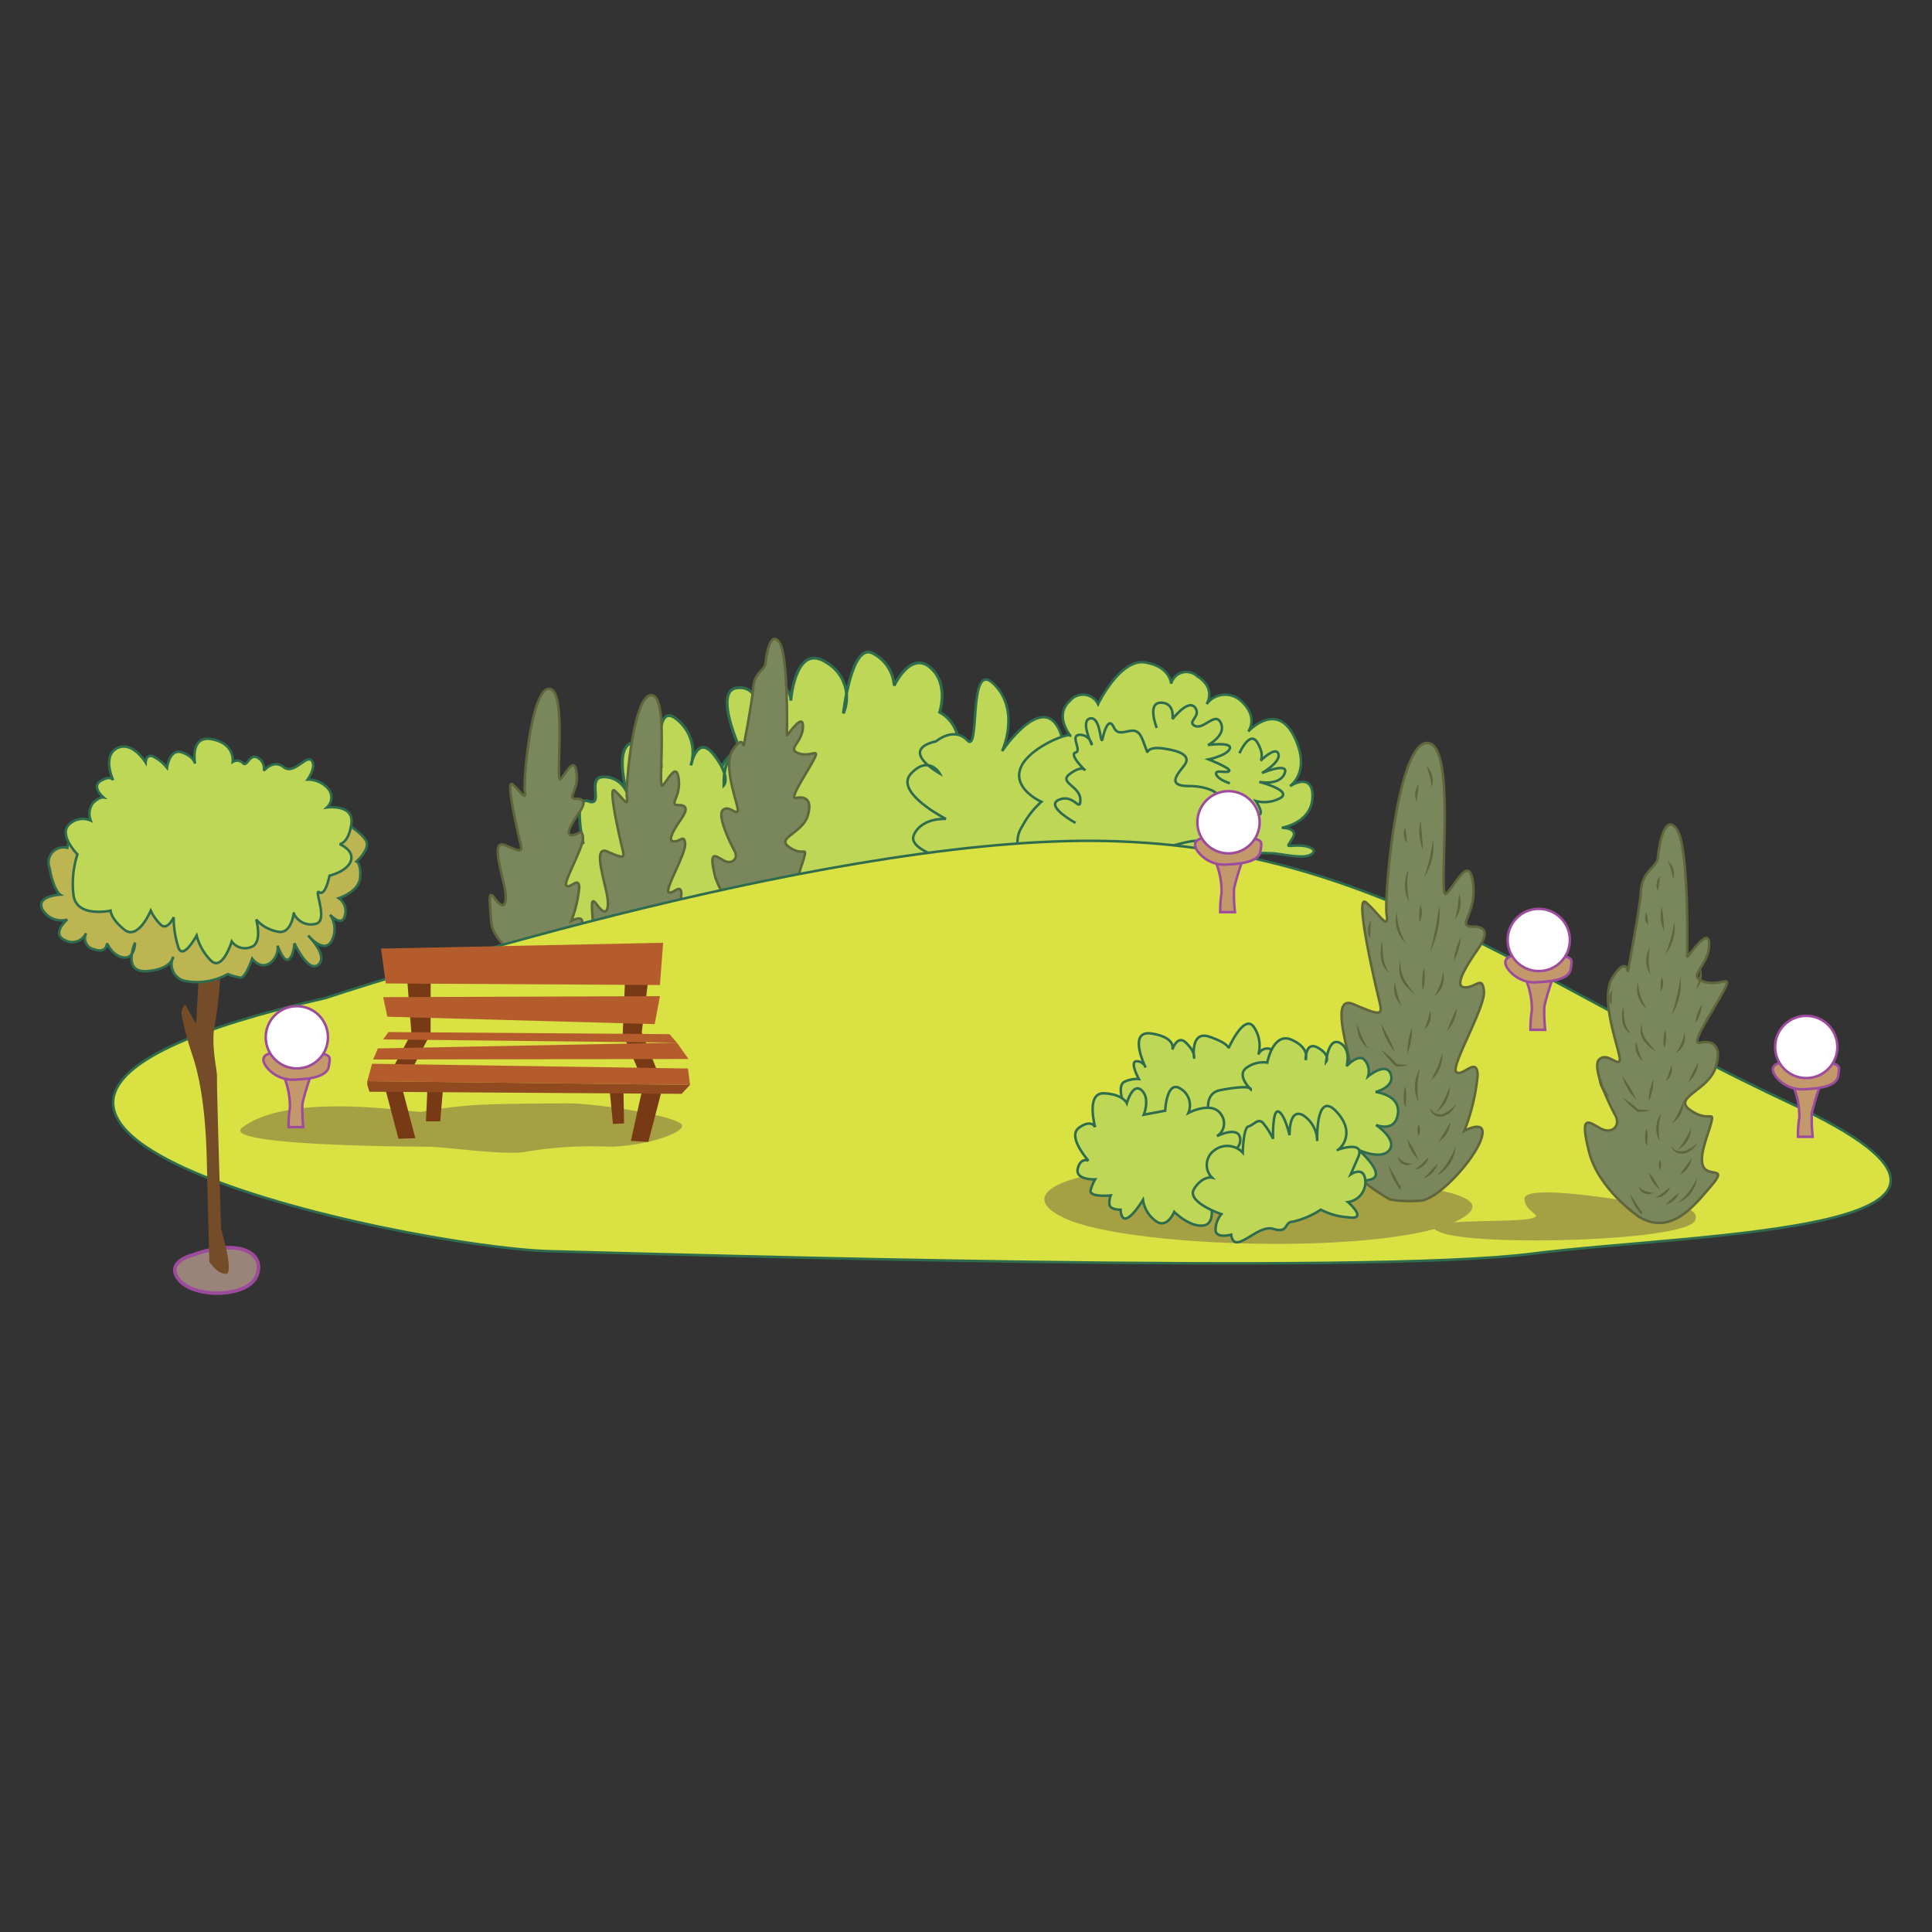 <svg id="word" xmlns="http://www.w3.org/2000/svg" viewBox="0 0 160 160"><rect x="0" y="0" width="160" height="160" fill="#333333" stroke="none"/><defs><style>.cls-1,.cls-2{fill:#bed757;}.cls-1,.cls-2,.cls-4,.cls-7{stroke:#2f6c4e;}.cls-1,.cls-3,.cls-4,.cls-7,.cls-8,.cls-9{stroke-width:0.209px;}.cls-2{stroke-width:0.238px;}.cls-3{fill:#7a875c;stroke:#60663b;}.cls-4{fill:#d9e143;}.cls-5{fill:#9a8479;stroke-miterlimit:10;stroke-width:0.295px;}.cls-5,.cls-8,.cls-9{stroke:#9d4b9c;}.cls-6{fill:#754c28;}.cls-7{fill:#bdb552;}.cls-8{fill:#c3996b;}.cls-9{fill:#fff;}.cls-10{fill:#a6a044;}.cls-11{fill:#783a14;}.cls-12{fill:#b55c2d;}.cls-13{fill:#914920;}.cls-14{fill:#60663b;}</style></defs><path class="cls-1" d="M13.746,64.447s.848-1.923,1.471-.905.282,1.527.282,1.527,1.245-1.244,1.471-.565-1.358,1.583-1.358,1.583,2.319-.961,1.867.057-2.093.679-2.093.679,2.659.678,1.81,1.3a2.753,2.753,0,0,1-2.093.282s.679,1.018.283,1.132a.731.731,0,0,1-.622-.057"/><path class="cls-2" d="M61.208,61.853s-2.068-4.592-.222-4.879,1.92,2.105,1.92,2.105-.369-2.3,1.108-2.392a1.316,1.316,0,0,1,1.476,1.339s.37-4.879,2.954-3.157a3.338,3.338,0,0,1,1.4,4.21s.664-5.932,2.436-4.975a3.242,3.242,0,0,1,1.773,2.678s1.329-2.87,2.953-1.53.812,3.731.812,3.731a2.962,2.962,0,0,1,1.551,2.487c.3,2.009-2.141,2.966-2.141,2.966s4.651-.287,4.5,2.583-2.363,2.392-2.363,2.392,2.289,3.444,1.4,4.5-3.544-.287-3.544-.287-.443,2.2-.887,2.2-16.1-.479-16.1-.479-1.772-4.5.3-5.357a9.065,9.065,0,0,1,2.954-.861s-4.578.191-3.692-2.583,1.994-.957,1.994-.957S57.368,65.106,61.208,61.853Z"/><path class="cls-1" d="M77.526,61.39S79,60.134,80.11,61.316s0-6.867,2.215-4.652.665,5.538.665,5.538,3.175-4.726,4.652-1.92-2.732,3.175-2.732,3.175,5.537-1.255,5.464.886-2.88,1.772-2.88,1.772,2.88,1.92,2.067,2.954-3.027.517-3.027.517.665,1.181.295,1.772-6.719.3-6.719.3-5.095-1.034-4.43-2.51,2.658-1.329,2.658-1.329-4.356-2.216-2.88-3.766,2.363,0,2.363,0S74.351,62.128,77.526,61.39Z"/><path class="cls-2" d="M48.286,69.794s-.886-3.923.443-3.445-.221-2.009,1.256-2.009A2.018,2.018,0,0,1,51.9,65.584s-1.181-4.114.739-4.114,2.141,2.105,2.141,2.105-.738-5.645,1.255-4.018a3.509,3.509,0,0,1,1.182,3.827s.516-2.679,1.919-.861.813,2.487.813,2.487-.074-2.966,1.107-1.722,1.182,2.392.517,2.966,2.067-3.062,1.846.287-1.551,3.731-1.551,3.731,2.954.191,2.289,2.1a3.134,3.134,0,0,1-2.067,2.2s1.92,2.392.591,2.392-14.916-.192-14.916-.192S44.373,71.133,48.286,69.794Z"/><path class="cls-1" d="M89.185,70.694l-4.638.113a2.263,2.263,0,0,1,.113-2.375A7.229,7.229,0,0,1,86.244,66.4s-2.319-1.018-1.753-2.714,3.9-3,4.129-2.772-1.471-1.583,0-2.884a1.385,1.385,0,0,1,2.318.282s1.81-3.789,3.9-3.45,2.149,1.754,2.149,1.754a1.308,1.308,0,0,1,2.15-.622c1.64,1.018.791,2.318.791,2.318a1.906,1.906,0,0,1,2.828-.282c1.527,1.357.622,2.545.622,2.545s2.319-2.545,3.79.4-.339,4.129-.339,4.129,1.923-1.245,1.866.905-2.545,2.545-2.545,2.545,1.414,0,.905.848-.566.622.452.622,1.641.4,1.075.735-1.64.114-2.828-.056-6.957.113-7.692.113S89.355,71.655,89.185,70.694Z"/><path class="cls-1" d="M89.072,68.149s-2.6-1.414-1.357-1.923,1.753,1.131,1.753,0-1.866-1.414-.848-2.149,1.244-.283,1.244-.283-1.358-1.3-.792-1.471-.509-1.414.339-1.47a1.012,1.012,0,0,1,1.018.848s-1.018-2.093-.113-2.206.792,2.545,1.018,1.584.566-1.584.905-.848.962.282,1.584.282.792.736,1.075,1.471-.227-.226,1.414,0,2.319.679,1.753,1.414-1.471,1.7.4,1.7,2.941.848,2.206,1.131,1.074.113.848.565,2.319-.848,2.149.623-1.244,2.432-2.036,1.979-.848.509-1.979.283-2.319.452-3.394.452"/><path class="cls-1" d="M95.8,60.287s-.849-2.093.339-2.093.961,1.358.961,1.358,1.3-1.7,1.867-.962-.735,1.188,0,1.527,1.7-1.244,2.149-.226-1.074,1.81-1.074,1.81,1.979-.283,1.809.283-1.753.905-1.753.905,1.867.735,1.7.961-1.244-.169-1.075.283,1.131.735,1.131.735"/><path class="cls-1" d="M102.646,62.38s.849-1.923,1.471-.905S104.4,63,104.4,63s1.244-1.244,1.47-.566-1.357,1.584-1.357,1.584,2.319-.962,1.866.057-2.093.678-2.093.678,2.659.679,1.81,1.3a2.753,2.753,0,0,1-2.092.283s.678,1.018.282,1.131a.734.734,0,0,1-.622-.056"/><path class="cls-3" d="M62.248,76.589a8.025,8.025,0,0,1-3.006-3.926c-.575-2.283-.044-1.827.663-1.416s1.282-.137.928-.776-1.458-2.922-.972-3.379,1.149.457,1.238.046-1.282-3.653-.442-4.977.928-.366.928-.366.707-3.653.8-4.885.972-1.416,1.017-2.01.4-2.785,1.149-1.689.619,7.534.619,7.671,1.37-2.009,1.326-.685-1.37,1.827-.354,2.192,1.813-.548,1.238.548-2.077,3.287-1.459,3.15,1.415,0,.973,1.462-2.652,1.826-1.547,2.6,1.459,0,1.282.731-.8,2.055-.487,2.694,1.5-.046.487,1.141S64.193,77.777,62.248,76.589Z"/><path class="cls-3" d="M52.1,80.2s-2.829-1.5-2.961-3.359-.266-2.7.309-1.9.972.751.884-.4-1.37-4.6-.044-4.022,1.458.575,1.281-.132-1.281-5.436-.663-4.906,1.149,1.459,1.017.575.53-8.574,2.033-8.485.442,7.955.928,7.468,1.149-1.988,1.326-.486-.884,2.122,0,2.122.574.618.176,1.193-1.193,1.767-.618,1.812.883-.619.972.176-1.679,3.757-1.37,4.022,1.016-.8,1.06.133A10.037,10.037,0,0,1,55.77,76.8s1.193-.663.839.4-2.121,2.96-2.961,3.049A5.987,5.987,0,0,1,52.1,80.2Z"/><path class="cls-3" d="M43.639,79.678s-2.829-1.5-2.961-3.359-.265-2.7.309-1.9.972.751.884-.4-1.37-4.6-.044-4.022,1.458.575,1.281-.132-1.281-5.436-.662-4.906,1.149,1.459,1.016.575.53-8.574,2.033-8.485.442,7.954.928,7.468,1.149-1.988,1.326-.486-.884,2.122,0,2.122.574.618.177,1.193-1.194,1.767-.619,1.812.884-.619.972.176-1.679,3.757-1.37,4.022,1.017-.8,1.061.133a10.065,10.065,0,0,1-.663,2.784s1.193-.663.839.4-2.121,2.961-2.96,3.05A5.993,5.993,0,0,1,43.639,79.678Z"/><path class="cls-4" d="M26.947,82.655s37.214-12.4,61.433-13S125.662,80.8,148.4,91.43s-7.679,10.633-21.561,12.4-69.77.085-81.289-.21S-17.06,92.7,26.947,82.655Z"/><path class="cls-5" d="M15.907,103.952s-2.32.566-1.049,2.073,5.722,1.461,6.421-.424S19.753,102.539,15.907,103.952Z"/><path class="cls-6" d="M16.494,80.331l-.253,4.445s-.633-1.055-.8-1.432-.421.377-.421.6a26.478,26.478,0,0,0,.843,3.239c.337.98,1.139,3.39,1.265,8.965s.211,8.362.211,8.362.717,1.054,1.392.979-.422-3.691-.422-3.691-.379-12.053-.337-12.581-.549-2.712-.169-4.444a32.047,32.047,0,0,0,.464-4.595Z"/><path class="cls-7" d="M5.571,70.212a1.24,1.24,0,0,0-1.477,1.62c.338,1.916.886,2.259.886,2.259s-2.109.1-1.434,1.277a1.8,1.8,0,0,0,2.025.786S4.179,77.332,5.4,77.873a1.253,1.253,0,0,0,1.729-.59.928.928,0,0,0,.633,1.326c1.1.393,1.1-.491,1.1-.491s.464,1.08,1.392,1.179.928-1.228.928-1.228-1.1,2.5.97,2.357,2.193-1.179,2.193-1.179a1.415,1.415,0,0,0,1.1,2.014,5.217,5.217,0,0,0,3.416-.589,5.565,5.565,0,0,0,1.055.294c.421.049.97-1.571.97-1.571s.632.884,1.434.393a1.578,1.578,0,0,0,.674-1.474s.506,1.474.928,1.13.464-1.326.464-1.326,1.139,2.5,1.982,1.768-.843-2.406-.843-2.406,1.307,1.571,1.94.442a2.091,2.091,0,0,0-.127-2.161s1.012,1.08,1.223.049a1.267,1.267,0,0,0-.506-1.424s1.687-.54,1.772-1.719-.3-1.326-.3-1.326,1.013-.884.844-1.571S28.26,67.9,28.26,67.9s-8.392-2.161-10.248-1.522S7.342,68.2,6.836,69.132,5.7,69.033,5.571,70.212Z"/><path class="cls-1" d="M7.511,67.953a1.508,1.508,0,0,1,.168-1.424c.506-.54.886-.491.886-.491s-1.054-.884-.211-1.375,1.012-.049,1.012-.049S8.438,62.6,9.7,61.962s2.361,1.179,2.361,1.179.043-.884.8-.393a3.256,3.256,0,0,1,.97.835s.211-1.621,1.223-1.277,1.1.933,1.1.933-.464-2.406,1.434-2.014,1.687,1.866,1.687,1.866a.689.689,0,0,1,.844.1c.337.393.548-.835,1.223-.442a1.007,1.007,0,0,1,.506,1.08s.8-.982,1.644-.3,1.9-1.08,2.32-.54-.337,1.572-.337,1.572a2.216,2.216,0,0,1,1.729.785,1.12,1.12,0,0,1-.127,1.523s2.235-.3,2.025,1.326-.97,1.718-.97,1.718,1.223.491.927,1.375S27.29,72.52,27.29,72.52s-.337,1.719-.843,1.375.759,2.308-.253,2.6a1.558,1.558,0,0,1-1.856-.835c0-.3-.127,1.866-1.434,1.473a3.057,3.057,0,0,1-1.687-.982s.591,2.062-.506,2.308a1.336,1.336,0,0,1-1.518-.491s-.759,2.455-1.687,1.62a4.567,4.567,0,0,1-1.223-2.111s-1.055,1.964-1.476,1.08a7.883,7.883,0,0,1-.422-2.6s-.506,1.13-1.054.639a3.8,3.8,0,0,1-.844-1.179s-1.054,2.5-2.193,1.572-1.139-1.572-1.139-1.572-2.91.639-3.078-1.375a7.893,7.893,0,0,1,.337-3.29S4.9,69.23,5.655,68.346A1.638,1.638,0,0,1,7.511,67.953Z"/><path class="cls-8" d="M148.458,89.827a6.434,6.434,0,0,1,.554,2.732,8.928,8.928,0,0,0-.111,1.587h1.219a12.894,12.894,0,0,1-.074-1.957,21.517,21.517,0,0,1,.7-2.325Z"/><path class="cls-8" d="M147.535,88.018s-1.181.074-.516,1.07a2.762,2.762,0,0,0,2.547,1.108c.775-.037,2.51-.148,2.658-1.071s.259-.923-1.329-1.255A8.335,8.335,0,0,0,147.535,88.018Z"/><circle class="cls-9" cx="149.585" cy="86.705" r="2.578"/><path class="cls-8" d="M126.307,80.966a6.438,6.438,0,0,1,.554,2.732,8.808,8.808,0,0,0-.111,1.588h1.219a12.894,12.894,0,0,1-.074-1.957A21.478,21.478,0,0,1,128.6,81Z"/><path class="cls-8" d="M125.384,79.157s-1.181.074-.517,1.071a2.762,2.762,0,0,0,2.548,1.107c.775-.037,2.51-.147,2.658-1.07s.258-.923-1.329-1.255A8.321,8.321,0,0,0,125.384,79.157Z"/><circle class="cls-9" cx="127.434" cy="77.844" r="2.578"/><path class="cls-8" d="M100.612,71.22a6.45,6.45,0,0,1,.554,2.732,8.8,8.8,0,0,0-.111,1.587h1.218a12.894,12.894,0,0,1-.074-1.957,21.47,21.47,0,0,1,.7-2.325Z"/><path class="cls-8" d="M99.689,69.411s-1.182.073-.517,1.07a2.762,2.762,0,0,0,2.547,1.108c.776-.037,2.511-.148,2.659-1.071s.258-.923-1.33-1.255A8.329,8.329,0,0,0,99.689,69.411Z"/><circle class="cls-9" cx="101.739" cy="68.098" r="2.578"/><path class="cls-10" d="M47.261,91.376s-6.694,0-8.356.175a39.076,39.076,0,0,0-4.025.525c-.306.131-10.886-1.742-14.824,1.31-1.914,1.483,13.687,1.577,15.3,1.577s6.606.788,8.356.394a32.137,32.137,0,0,1,6.65-.394c2.8,0,6.168-1.05,6.125-1.75S50.148,91.463,47.261,91.376Z"/><polygon class="cls-11" points="33.699 80.832 34.073 85.571 32.079 89.3 33.666 89.411 35.66 85.608 35.667 80.92 33.699 80.832"/><polygon class="cls-11" points="51.767 81.095 51.572 85.608 53.233 89.522 54.71 89.374 53.146 85.501 53.692 81.095 51.767 81.095"/><polygon class="cls-11" points="35.405 89.976 35.274 92.863 36.455 92.863 36.717 89.888 35.405 89.976"/><polygon class="cls-11" points="33.349 90.282 34.399 94.263 32.999 94.307 31.949 90.326 33.349 90.282"/><polygon class="cls-11" points="50.498 90.37 50.761 93.082 51.679 93.038 51.636 90.413 50.498 90.37"/><polygon class="cls-11" points="53.167 90.326 52.248 94.482 53.692 94.569 54.786 90.37 53.167 90.326"/><polygon class="cls-12" points="31.555 78.558 31.949 81.445 54.654 81.576 54.917 78.076 31.555 78.558"/><polygon class="cls-12" points="31.73 82.582 32.08 84.201 54.217 84.814 54.654 82.495 31.73 82.582"/><polygon class="cls-12" points="32.168 85.47 31.73 86.082 56.054 86.345 55.442 85.645 32.168 85.47"/><polygon class="cls-12" points="31.293 86.826 30.899 87.745 57.017 87.701 56.054 86.345 31.293 86.826"/><polygon class="cls-12" points="30.811 88.095 30.418 89.538 57.148 89.845 56.973 88.488 30.811 88.095"/><polygon class="cls-13" points="30.418 89.845 30.593 90.413 56.448 90.588 57.148 89.845 30.418 89.538 30.418 89.845"/><path class="cls-8" d="M23.458,89.026a6.439,6.439,0,0,1,.553,2.732,8.832,8.832,0,0,0-.11,1.587h1.218a12.894,12.894,0,0,1-.074-1.957,21.5,21.5,0,0,1,.7-2.326Z"/><path class="cls-8" d="M22.535,87.217s-1.182.073-.517,1.07A2.762,2.762,0,0,0,24.565,89.4c.776-.037,2.511-.148,2.658-1.071s.259-.923-1.329-1.255A8.329,8.329,0,0,0,22.535,87.217Z"/><circle class="cls-9" cx="24.584" cy="85.904" r="2.578"/><path class="cls-10" d="M93.173,97.337c-.3-.886-10.632.887-5.02,3.545s29.633,3.15,33.472-.394S93.173,97.337,93.173,97.337Z"/><path class="cls-3" d="M115.128,99.338s-4.726-2.51-4.947-5.612-.443-4.5.517-3.175,1.624,1.256,1.476-.664-2.289-7.679-.073-6.719,2.436.96,2.141-.222-2.141-9.082-1.108-8.2,1.92,2.437,1.7.96.886-14.324,3.4-14.177.738,13.291,1.551,12.479S121.7,70.689,122,73.2s-1.477,3.544,0,3.544.96,1.034.3,1.993-1.993,2.954-1.034,3.028,1.477-1.034,1.625.3-2.806,6.276-2.289,6.719,1.7-1.329,1.772.222a16.806,16.806,0,0,1-1.108,4.652s1.994-1.108,1.4.664-3.544,4.947-4.947,5.1A9.942,9.942,0,0,1,115.128,99.338Z"/><path class="cls-1" d="M93.1,91.541s-.018-.044-.045-.12c-.141-.4-.527-1.656.155-1.873a2.4,2.4,0,0,1,1.108-.185s-.775-1.4-.222-1.477a.781.781,0,0,1,.776.517s-1.551-3.138.517-2.806,1.7,1.329,1.7,1.329.406-1.255,1.107-.59.7,1.107.7,1.255-.369-2.289,1.255-1.735,1.588.96,1.588.96,1.255-2.843,2.067-1.809a2.734,2.734,0,0,1,.406,2.326.785.785,0,0,1,1.255-.3c.813.628-.147,2.031-.369,2.031s1.772,1.218.923,1.919a3.481,3.481,0,0,1-1.993.7s1.735-.185.959,1.366a4.57,4.57,0,0,1-1.513,1.957l-10.411-.554S91.4,92.686,93.1,91.541Z"/><path class="cls-1" d="M104.951,88s.479-2.584,2.03-1.883,1.145,1.662,1.145,1.662-.037-1.625,1.033-1,.665,1.144.665,1.144.184-2.067,1.144-1.55.554,1.919.554,1.919,1-1.107,1.514-.48a1.428,1.428,0,0,1,.258,1.33s1.514-1.256,1.883-.185-1.255,1.477-1.255,1.477,2.067.221,1.846,1.809-1.809.923-1.809.923,1.772,1.181,1.107,2.067-2.547,0-2.547,0,2.326,2.031,1.034,2.437-3.249-.406-3.286-.7-8.455-.369-8.455-.369-3.4-5.8-.775-6.313,2.548-.074,2.548-.074-1.219-1.144-.37-1.772A2.339,2.339,0,0,1,104.951,88Z"/><path class="cls-1" d="M92.8,100.18s-.923.037-.923-.48a1.5,1.5,0,0,1,.111-.7s-1.846.184-1.661-.443a3.2,3.2,0,0,1,.369-.886s-1.661.074-1.44-.886.886-.665.886-.665-1.809-1.993-.775-2.732S90.7,93.35,90.7,93.35s-.812-2.879.738-2.806,1.883.813,1.883.813.48-1.736,1.218-1.071.185,2.031.185,2.031l1.772-.333s.111-2.621,1.292-1.809a1.6,1.6,0,0,1,.628,1.994s1.957-1.034,2.7.111a1.243,1.243,0,0,1-.332,1.809s1.772-.886,1.92.184-1.514,1.662-1.514,1.662,1.883-.074,1.7,1.587-2.806,1.255-2.806,1.255.812,2.437-.332,2.695-2.51-1.107-2.51-1.107-.591,1.477-1.551.738a2.63,2.63,0,0,1-1.034-1.735S92.952,102.211,92.8,100.18Z"/><path class="cls-1" d="M101.96,102.248s-1.292.369-1.292-.406a2.049,2.049,0,0,1,.48-1.293s-2.954-1-2.252-2.1,1.477-.923,1.477-.923a1.483,1.483,0,0,1,.184-2.252,1.752,1.752,0,0,1,2.363.185s.037-2.068.48-2.179.775-.7,1.181-.3a6.258,6.258,0,0,1,.849,1.329s-.073-2.436.444-2.252.922,1.957.922,1.957-.073-2.289,1.108-1.662a2.578,2.578,0,0,1,1.181,2.142s-.147-4.283,1.588-2.437.221,3.175.111,3.175,2.326-.849,1.7.591l-.628,1.44s1.182-.813,1.219.627a1.672,1.672,0,0,1-1.44,1.662s1.772,1.55-.037,1.255a5.568,5.568,0,0,1-2.215-.628,7.1,7.1,0,0,1-2.326,1c-.738,0-.3,1-1.625.591S102.219,104.057,101.96,102.248Z"/><path class="cls-10" d="M134.818,99.479s-8.565-1.477-8.565-.222,1.919,1.4.3,1.7-10.116-.074-7.236,1.107,20.158.738,21.044-.96S134.818,99.479,134.818,99.479Z"/><path class="cls-3" d="M135.716,100.76s-3.335-2.254-4.123-5.386-.061-2.5.91-1.941,1.758-.188,1.273-1.065-2-4.008-1.334-4.634,1.576.626,1.7.062-1.759-5.01-.607-6.826,1.274-.5,1.274-.5.97-5.01,1.091-6.7,1.334-1.942,1.4-2.756.545-3.82,1.576-2.317.849,10.334.849,10.521,1.88-2.755,1.819-.939-1.88,2.5-.485,3.006,2.486-.751,1.7.752-2.85,4.509-2,4.321,1.94,0,1.334,2-3.638,2.5-2.122,3.57,2,0,1.758,1-1.091,2.818-.667,3.695,2.062-.063.667,1.565S138.384,102.388,135.716,100.76Z"/><path class="cls-14" d="M116.7,72.055c-.092.075-.084.2-.1.307s-.026.223-.032.335a4.913,4.913,0,0,0-.017.664A8.409,8.409,0,0,0,116.7,74.7a2.848,2.848,0,0,1-.35-1.33,3.334,3.334,0,0,1,.067-.692C116.482,72.463,116.492,72.192,116.7,72.055Z"/><path class="cls-14" d="M115.67,75.482a5.6,5.6,0,0,0,.758,2.641A2.669,2.669,0,0,1,115.67,75.482Z"/><path class="cls-14" d="M114.458,77.943c.055.475.032.944.117,1.393a2.7,2.7,0,0,0,.51,1.261,1.787,1.787,0,0,1-.716-1.227A3.778,3.778,0,0,1,114.458,77.943Z"/><path class="cls-14" d="M115.971,79.567a3.479,3.479,0,0,0,.29,1.488,8.34,8.34,0,0,0,.894,1.257,3.385,3.385,0,0,1-1.081-1.164A2.248,2.248,0,0,1,115.971,79.567Z"/><path class="cls-14" d="M115.514,81.339a8.881,8.881,0,0,0,.555,1.965A2.073,2.073,0,0,1,115.514,81.339Z"/><path class="cls-14" d="M117.638,67.95c.107.831.172,1.624.2,2.461A4.3,4.3,0,0,1,117.638,67.95Z"/><path class="cls-14" d="M119.19,74.94a6.9,6.9,0,0,1-.747,3.827A27.208,27.208,0,0,0,119.19,74.94Z"/><path class="cls-14" d="M120.978,77.646a4.834,4.834,0,0,1-.571,1.926A4.825,4.825,0,0,1,120.978,77.646Z"/><path class="cls-14" d="M117.635,74.94a1.681,1.681,0,0,1-.089,1.429A5.005,5.005,0,0,1,117.635,74.94Z"/><path class="cls-14" d="M119.5,80.454a1.888,1.888,0,0,1-.735,2.062A4.332,4.332,0,0,0,119.5,80.454Z"/><path class="cls-14" d="M120.658,83.46a3.1,3.1,0,0,1-.822,1.936A20.212,20.212,0,0,1,120.658,83.46Z"/><path class="cls-14" d="M117.936,80.158a4.207,4.207,0,0,1-.1,1.87A4.193,4.193,0,0,1,117.936,80.158Z"/><path class="cls-14" d="M114.362,84.776a15.861,15.861,0,0,1,1.186,2.385A5.782,5.782,0,0,1,114.362,84.776Z"/><path class="cls-14" d="M112.41,84.786a7.766,7.766,0,0,0,.9,2.062A2.312,2.312,0,0,1,112.41,84.786Z"/><path class="cls-14" d="M116.941,85.128a5.55,5.55,0,0,1-.38,2.12A5.527,5.527,0,0,1,116.941,85.128Z"/><path class="cls-14" d="M118.433,83.7a1.546,1.546,0,0,1-.459,1.569A14.233,14.233,0,0,0,118.433,83.7Z"/><path class="cls-14" d="M119.437,87.2a2.723,2.723,0,0,1-.969,2.305A8.4,8.4,0,0,0,119.437,87.2Z"/><path class="cls-14" d="M120.061,89.956a2.619,2.619,0,0,1-1.1,2.158A8.548,8.548,0,0,0,120.061,89.956Z"/><path class="cls-14" d="M120.136,92.919a2.36,2.36,0,0,1-1.009,1.673Z"/><path class="cls-14" d="M117.6,88.479a6.932,6.932,0,0,0-.123,2.81A2.971,2.971,0,0,1,117.6,88.479Z"/><path class="cls-14" d="M116.359,89.954a3.555,3.555,0,0,1,.1.884c-.008.146-.009.3-.025.439a.528.528,0,0,0,.071.4.449.449,0,0,1-.232-.395c-.017-.152-.015-.3-.023-.444A3.648,3.648,0,0,1,116.359,89.954Z"/><path class="cls-14" d="M116.547,94.338a8.935,8.935,0,0,1,.935,1.725A3.139,3.139,0,0,1,116.547,94.338Z"/><path class="cls-14" d="M115,96.513a20.866,20.866,0,0,1,.991,1.858l-.106.019a.728.728,0,0,0,.027-.361.663.663,0,0,1,.087.383l-.015.142-.092-.123A4.9,4.9,0,0,1,115,96.513Z"/><path class="cls-14" d="M117.491,93.1a1.2,1.2,0,0,1,0,.985A1.2,1.2,0,0,1,117.491,93.1Z"/><path class="cls-14" d="M120.558,94.879a3.067,3.067,0,0,1-1.59,2.508A6.435,6.435,0,0,0,120.558,94.879Z"/><path class="cls-14" d="M119.075,96.358a1.915,1.915,0,0,1-1.142,1.224C118.309,97.141,118.662,96.765,119.075,96.358Z"/><path class="cls-14" d="M115.742,95.755a1.469,1.469,0,0,0,1.2.632A.807.807,0,0,1,115.742,95.755Z"/><path class="cls-14" d="M117.154,96.865a7.41,7.41,0,0,0,1.169-1.055A1.358,1.358,0,0,1,117.154,96.865Z"/><path class="cls-14" d="M118.331,91.751c.249.1.322.386.537.45a.941.941,0,0,0,.645.041,2.476,2.476,0,0,0,1.087-.854,1.73,1.73,0,0,1-1.035,1.056,1.035,1.035,0,0,1-.775-.1.759.759,0,0,1-.264-.294A.606.606,0,0,0,118.331,91.751Z"/><path class="cls-14" d="M114.38,86.913a9.471,9.471,0,0,1,1.091.974,2.575,2.575,0,0,0,.224.236,1.491,1.491,0,0,0,.313.029l.364.02c.105.035.27-.012.187-.137.063.025.062.127,0,.174a.358.358,0,0,1-.188.065l-.363.039a.929.929,0,0,1-.406-.021,2.124,2.124,0,0,1-.294-.269A9.771,9.771,0,0,1,114.38,86.913Z"/><path class="cls-14" d="M118.119,63.43a1.673,1.673,0,0,1,.451,1.763A6.968,6.968,0,0,0,118.119,63.43Z"/><path class="cls-14" d="M117.471,64.941a7.206,7.206,0,0,1-.173,1.434A1.579,1.579,0,0,1,117.471,64.941Z"/><path class="cls-14" d="M118.674,69.476a4.626,4.626,0,0,1-.744,3.2A15,15,0,0,0,118.674,69.476Z"/><path class="cls-14" d="M116.361,68.541a5.261,5.261,0,0,1,.142,1.231A1.19,1.19,0,0,1,116.361,68.541Z"/><path class="cls-14" d="M120.824,73.958a2.308,2.308,0,0,1-.327,2.166A9.176,9.176,0,0,0,120.824,73.958Z"/><path class="cls-14" d="M113.535,76.264c0,.264-.038.5-.038.743-.014.12-.011.241-.016.364s-.021.238.07.335c-.143-.029-.209-.2-.231-.32a1.952,1.952,0,0,1-.032-.389A1.384,1.384,0,0,1,113.535,76.264Z"/><path class="cls-14" d="M136.686,78.5c-.083.059-.083.156-.093.251s-.027.187-.034.28a3.555,3.555,0,0,0-.018.555,5.949,5.949,0,0,0,.141,1.116,2.046,2.046,0,0,1-.35-1.111A2.469,2.469,0,0,1,136.4,79C136.466,78.828,136.488,78.589,136.686,78.5Z"/><path class="cls-14" d="M135.656,81.356a4.162,4.162,0,0,0,.758,2.2A1.994,1.994,0,0,1,135.656,81.356Z"/><path class="cls-14" d="M134.443,83.408c.055.408.032.807.122,1.181a2.154,2.154,0,0,0,.506,1.032,1.4,1.4,0,0,1-.711-.99A2.668,2.668,0,0,1,134.443,83.408Z"/><path class="cls-14" d="M135.956,84.763a2.342,2.342,0,0,0,.311,1.265,8.89,8.89,0,0,0,.874,1.023,2.923,2.923,0,0,1-1.051-.911,1.494,1.494,0,0,1-.224-.683A2.116,2.116,0,0,1,135.956,84.763Z"/><path class="cls-14" d="M135.5,86.24a6.632,6.632,0,0,0,.555,1.639A1.538,1.538,0,0,1,135.5,86.24Z"/><path class="cls-14" d="M137.623,75.075a17.422,17.422,0,0,1,.2,2.052A3.028,3.028,0,0,1,137.623,75.075Z"/><path class="cls-14" d="M139.175,80.905a4.949,4.949,0,0,1-.747,3.191A19.659,19.659,0,0,0,139.175,80.905Z"/><path class="cls-14" d="M140.964,83.161a3.5,3.5,0,0,1-.572,1.606A3.483,3.483,0,0,1,140.964,83.161Z"/><path class="cls-14" d="M137.62,80.905a1.2,1.2,0,0,1-.088,1.191A3.485,3.485,0,0,1,137.62,80.905Z"/><path class="cls-14" d="M139.486,85.5a1.447,1.447,0,0,1-.735,1.72A3.329,3.329,0,0,0,139.486,85.5Z"/><path class="cls-14" d="M140.643,88.009a2.349,2.349,0,0,1-.821,1.614A13.668,13.668,0,0,1,140.643,88.009Z"/><path class="cls-14" d="M137.921,85.255a2.935,2.935,0,0,1-.1,1.56A2.936,2.936,0,0,1,137.921,85.255Z"/><path class="cls-14" d="M134.347,89.106a11.663,11.663,0,0,1,1.187,1.99A4.443,4.443,0,0,1,134.347,89.106Z"/><path class="cls-14" d="M132.4,89.115a6.265,6.265,0,0,0,.9,1.719A1.793,1.793,0,0,1,132.4,89.115Z"/><path class="cls-14" d="M136.926,89.4a3.908,3.908,0,0,1-.38,1.767A3.911,3.911,0,0,1,136.926,89.4Z"/><path class="cls-14" d="M138.419,88.211a1.159,1.159,0,0,1-.459,1.309A11.607,11.607,0,0,0,138.419,88.211Z"/><path class="cls-14" d="M139.422,91.127a2.1,2.1,0,0,1-.969,1.923A6.716,6.716,0,0,0,139.422,91.127Z"/><path class="cls-14" d="M140.047,93.426a2.078,2.078,0,0,1-1.1,1.8A7.235,7.235,0,0,0,140.047,93.426Z"/><path class="cls-14" d="M140.121,95.9a1.9,1.9,0,0,1-1.009,1.395C139.452,96.8,139.771,96.379,140.121,95.9Z"/><path class="cls-14" d="M137.58,92.2a4.856,4.856,0,0,0-.122,2.343A2.126,2.126,0,0,1,137.58,92.2Z"/><path class="cls-14" d="M136.345,93.424a2.581,2.581,0,0,1,.1.744c-.009.123-.01.252-.025.369a.386.386,0,0,0,.071.324.346.346,0,0,1-.232-.318c-.018-.131-.015-.25-.023-.376A2.55,2.55,0,0,1,136.345,93.424Z"/><path class="cls-14" d="M136.532,97.081a6.476,6.476,0,0,1,.935,1.439A2.462,2.462,0,0,1,136.532,97.081Z"/><path class="cls-14" d="M134.983,98.894a14.312,14.312,0,0,1,.988,1.541l-.1.02a.486.486,0,0,0,.025-.3.483.483,0,0,1,.086.323l-.015.116-.087-.095A3.772,3.772,0,0,1,134.983,98.894Z"/><path class="cls-14" d="M137.476,96.051a.852.852,0,0,1,0,.822A.852.852,0,0,1,137.476,96.051Z"/><path class="cls-14" d="M140.543,97.532a2.539,2.539,0,0,1-1.59,2.091A5.582,5.582,0,0,0,140.543,97.532Z"/><path class="cls-14" d="M139.06,98.765a1.681,1.681,0,0,1-1.142,1.021A10.929,10.929,0,0,1,139.06,98.765Z"/><path class="cls-14" d="M135.727,98.262a1.322,1.322,0,0,0,.545.376,2.089,2.089,0,0,0,.658.151.82.82,0,0,1-.737.043A.707.707,0,0,1,135.727,98.262Z"/><path class="cls-14" d="M137.139,99.188a10.1,10.1,0,0,0,1.169-.881A1.252,1.252,0,0,1,137.139,99.188Z"/><path class="cls-14" d="M138.316,94.923c.244.075.335.332.546.368a1.165,1.165,0,0,0,.623.027,2.389,2.389,0,0,0,1.1-.7,1.631,1.631,0,0,1-1.06.9,1.186,1.186,0,0,1-.728-.086.717.717,0,0,1-.277-.249A.568.568,0,0,0,138.316,94.923Z"/><path class="cls-14" d="M134.366,90.888a8.428,8.428,0,0,1,1.11.817c.092.074.155.17.224.183.085.012.2.013.313.02l.342.022c.093.028.273.011.189-.106.069.015.056.127-.009.156a.491.491,0,0,1-.177.053l-.341.036a1.419,1.419,0,0,1-.37,0c-.16-.042-.228-.16-.318-.217A8.531,8.531,0,0,1,134.366,90.888Z"/><path class="cls-14" d="M138.1,71.306a1.244,1.244,0,0,1,.452,1.47A5.229,5.229,0,0,0,138.1,71.306Z"/><path class="cls-14" d="M137.457,72.566a5.088,5.088,0,0,1-.174,1.2A1.133,1.133,0,0,1,137.457,72.566Z"/><path class="cls-14" d="M138.66,76.348a3.357,3.357,0,0,1-.745,2.666A10.988,10.988,0,0,0,138.66,76.348Z"/><path class="cls-14" d="M136.346,75.568a3.675,3.675,0,0,1,.143,1.027A.859.859,0,0,1,136.346,75.568Z"/><path class="cls-14" d="M140.81,80.085a1.67,1.67,0,0,1-.328,1.806A6.538,6.538,0,0,0,140.81,80.085Z"/><path class="cls-14" d="M133.52,82.008c0,.228-.038.423-.038.626-.014.1-.01.2-.015.3a.326.326,0,0,0,.069.273c-.125,0-.209-.147-.229-.255a1.388,1.388,0,0,1-.034-.334A1.014,1.014,0,0,1,133.52,82.008Z"/></svg>